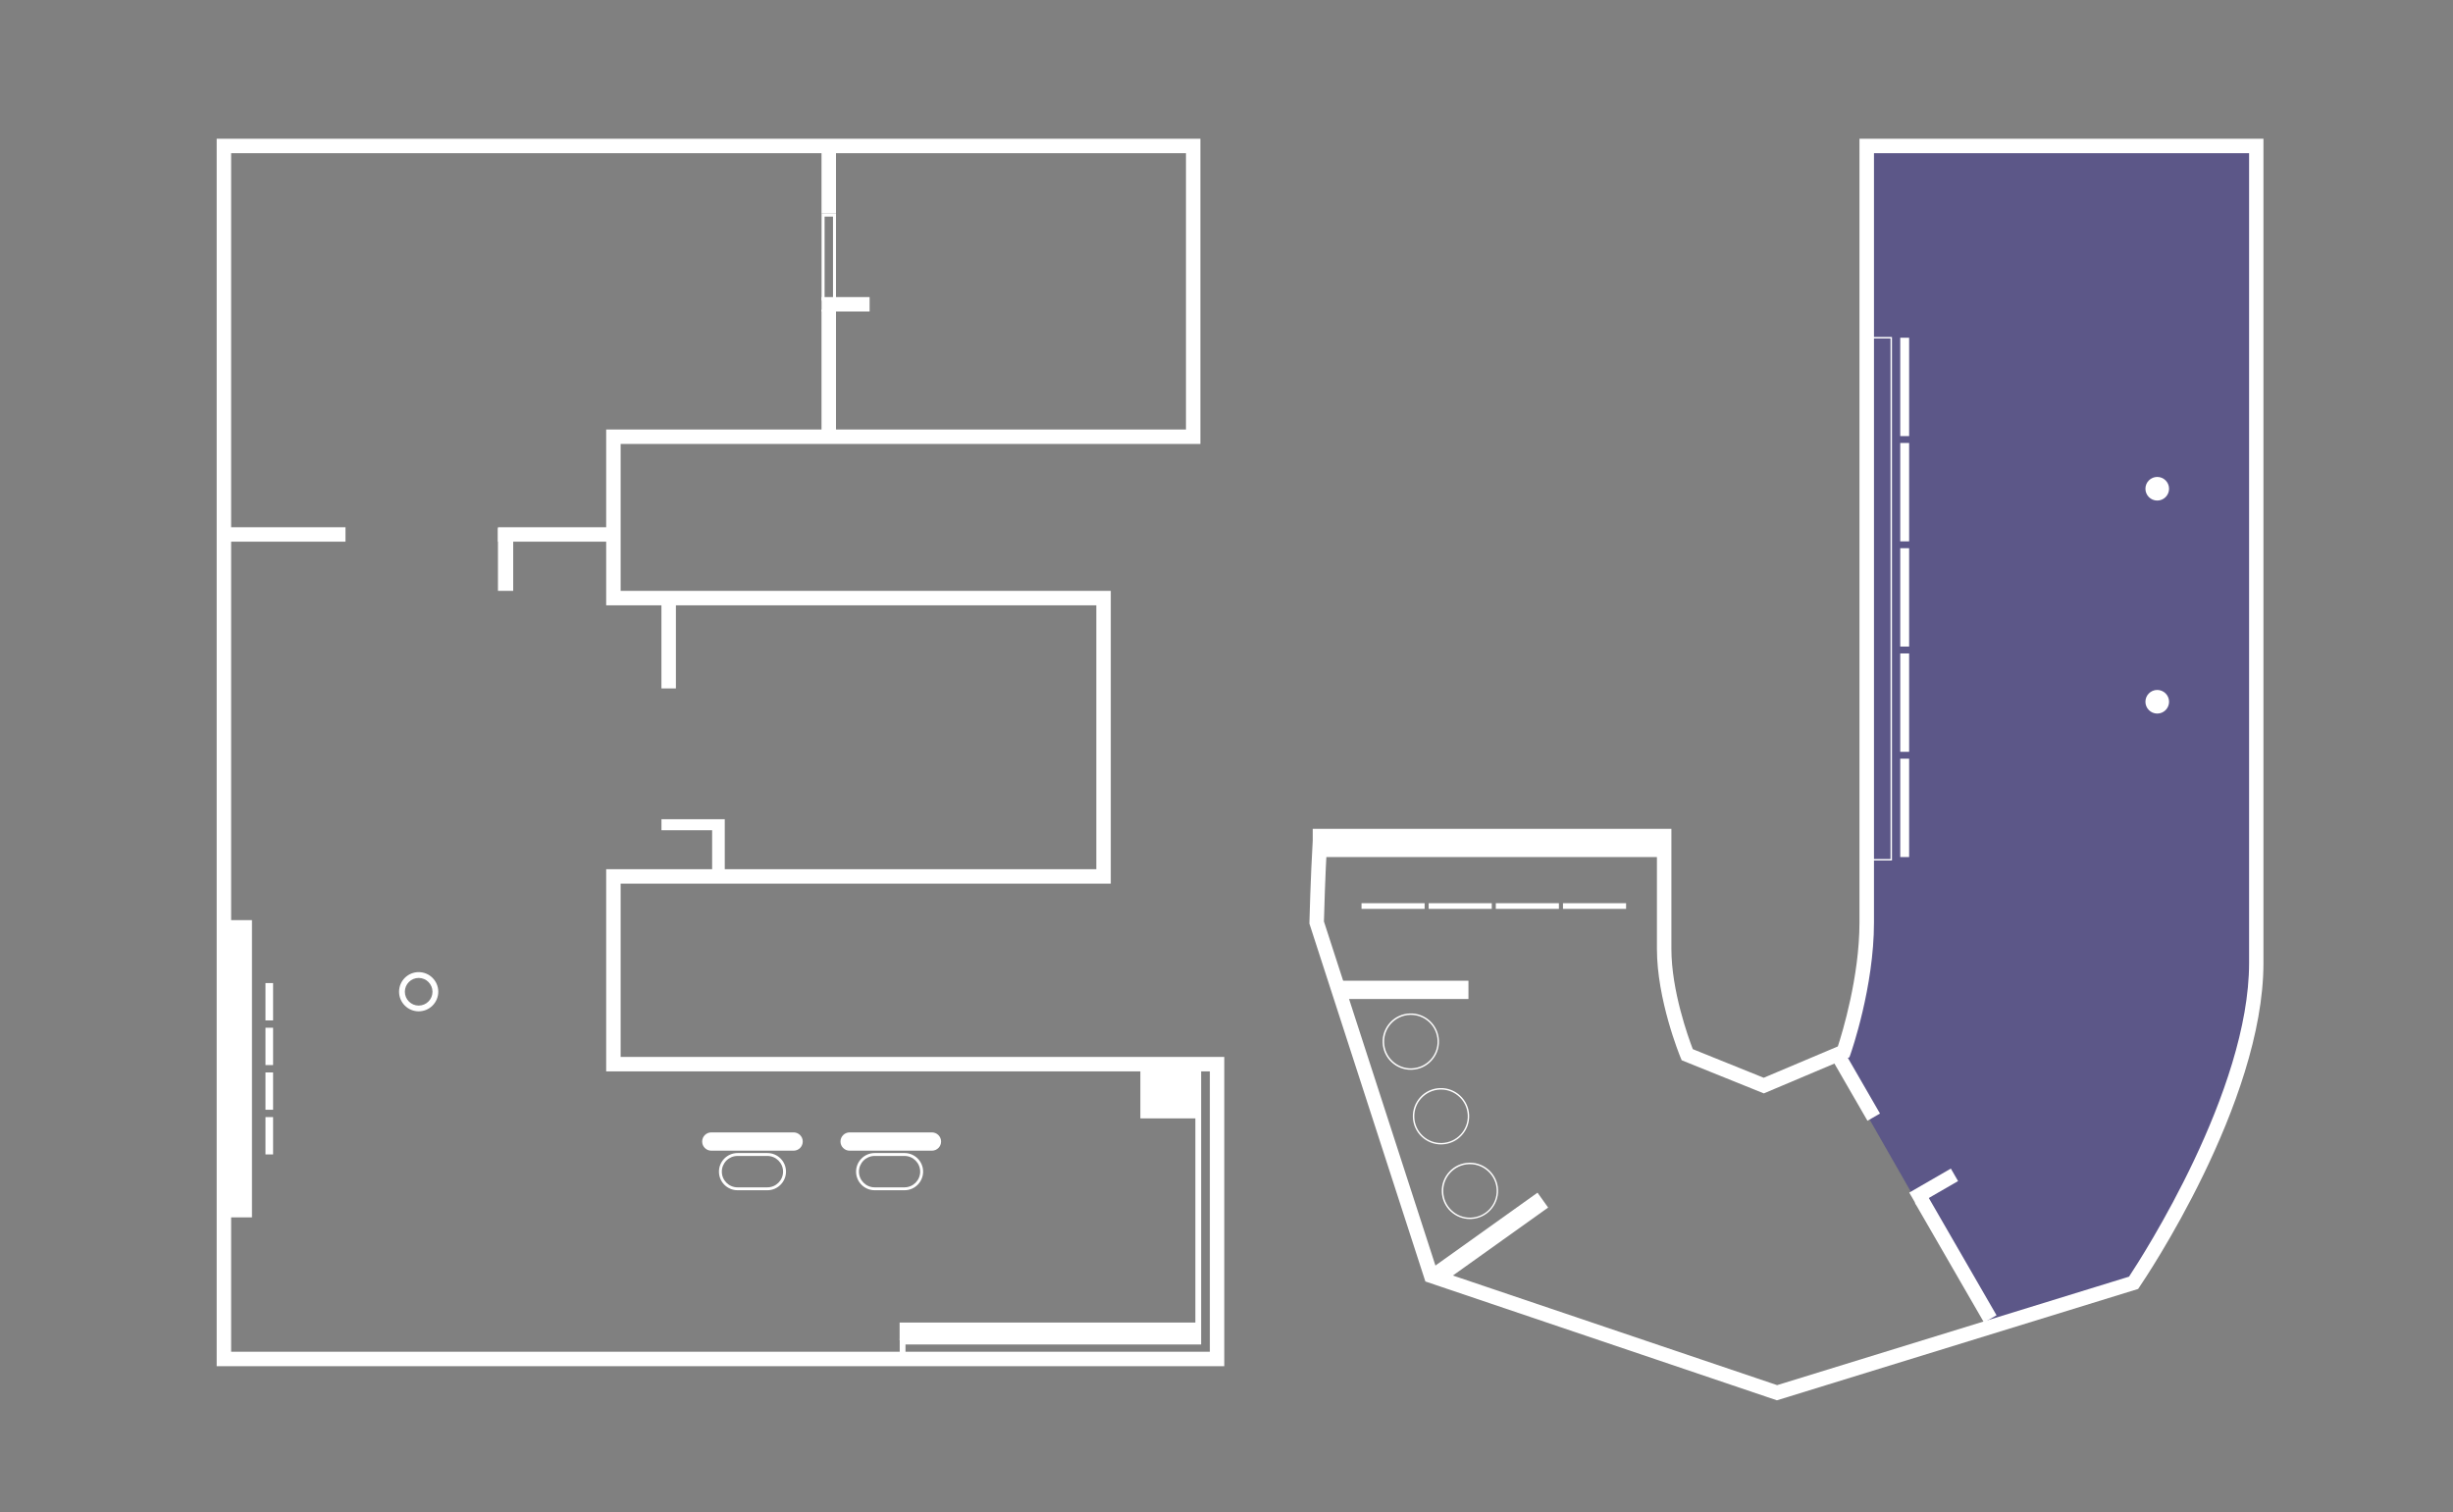 <?xml version="1.0" encoding="utf-8"?>
<!-- Generator: Adobe Illustrator 25.0.1, SVG Export Plug-In . SVG Version: 6.00 Build 0)  -->
<svg version="1.1" id="Layer_1" xmlns="http://www.w3.org/2000/svg" xmlns:xlink="http://www.w3.org/1999/xlink" x="0px" y="0px"
	 viewBox="0 0 759.56 468.33" style="enable-background:new 0 0 759.56 468.33;" xml:space="preserve">
<rect x="0" y="0" width="759.56" height="468.33" fill="#808080" stroke="none"/>
<style type="text/css">
	.st0{fill:#919191;}
	.st1{fill:#FFFFFF;}
	.st2{fill:#1C1300;}
	.st3{fill:#ED1D32;}
	.st4{fill:none;stroke:#000000;stroke-width:5;}
	.st5{display:none;opacity:0.5;fill:#E79524;}
	.st6{opacity:0.5;fill:#E79524;}
	.st7{display:none;opacity:0.5;fill:#477B42;}
	.st8{opacity:0.5;fill:#477B42;}
	.st9{display:none;opacity:0.5;fill:#8B194D;}
	.st10{opacity:0.5;fill:#8B194D;}
	.st11{opacity:0.5;fill:#392F90;}
	.st12{fill:none;stroke:#000000;stroke-miterlimit:10;}
	.st13{fill:none;stroke:#000000;stroke-width:2;stroke-miterlimit:10;}
	.st14{fill:none;stroke:#919191;stroke-width:0.5;stroke-miterlimit:10;}
	.st15{display:none;}
	.st16{display:inline;}
	.st17{fill:#A5A3A4;}
</style>
<g>
	<rect x="278.56" y="409.53" class="st1" width="92.16" height="5.49"/>
</g>
<polygon class="st5" points="375.09,96.64 280.41,96.64 273.61,96.64 218.11,96.64 218.11,158.59 280.41,158.59 280.41,144.15 
	375.09,144.15 "/>
<polygon class="st7" points="280.35,246.94 280.35,214.67 360.35,214.67 360.35,170.2 280.35,170.2 280.35,158.59 218.11,158.59 
	218.11,294.03 276.87,294.03 276.87,295.69 380.2,295.69 380.2,246.94 "/>
<path class="st9" d="M546.16,335.69l-23.71-9.56c0,0-7.14-17.3-7.14-32.77v-34.93H408.72v1.53c-0.68,11.39-1.02,25.24-1.02,25.24
	l35.44,109.39l107.1,36.21l64.79-19.98l-48-83.96L546.16,335.69z"/>
<path class="st11" d="M578.03,43.74V284.2c0,19.72-7.14,40.03-7.14,40.03l-3.87,1.64l48,83.96l45.62-14.07
	c0,0,37.99-55.72,37.99-99.06V43.74H578.03z"/>
<g>
	<path class="st1" d="M585.84,266.45h-6.63v-162.1h6.63V266.45z M579.66,266.01h5.73V104.8h-5.73V266.01z"/>
</g>
<g class="st15">
	<g class="st16">
		<g>
			<g>
				<polygon class="st17" points="538.39,173.09 538.29,172.88 550.39,167.05 550.49,167.26 				"/>
			</g>
		</g>
	</g>
	<g class="st16">
		<g>
			<path class="st17" d="M550.56,198.5h-12.33v-56.6h12.33V198.5z M538.46,198.26h11.86v-56.13h-11.86V198.26z"/>
		</g>
	</g>
	<g class="st16">
		<g>
			<path class="st17" d="M340.97,247.49v8.71h-50.95v-8.71H340.97 M341.21,247.25h-0.24h-50.95h-0.24v0.24v8.71v0.24h0.24h50.95
				h0.24v-0.24v-8.71V247.25L341.21,247.25z"/>
		</g>
	</g>
	<g class="st16">
		<g>
			<path class="st17" d="M221.2,245.74v46.15h48.62v3.05H221.2v0.29h-3.09v-49.48H221.2 M221.44,245.5h-0.24h-3.09h-0.24v0.24v49.48
				v0.24h0.24h3.09h0.24v-0.24v-0.05h48.38h0.24v-0.24v-3.05v-0.24h-0.24h-48.38v-45.91V245.5L221.44,245.5z"/>
		</g>
	</g>
	<g class="st16">
		<g>
			<g>
				<rect x="230.68" y="96.8" class="st17" width="0.24" height="61.79"/>
			</g>
		</g>
		<g>
			<g>
				<rect x="217.41" y="103.61" class="st17" width="13.56" height="0.24"/>
			</g>
		</g>
		<g>
			<g>
				<rect x="217.41" y="110.39" class="st17" width="13.56" height="0.24"/>
			</g>
		</g>
		<g>
			<g>
				<rect x="217.41" y="117.17" class="st17" width="13.56" height="0.24"/>
			</g>
		</g>
		<g>
			<g>
				<rect x="217.41" y="123.95" class="st17" width="13.56" height="0.24"/>
			</g>
		</g>
		<g>
			<g>
				<rect x="217.41" y="130.73" class="st17" width="13.56" height="0.24"/>
			</g>
		</g>
		<g>
			<g>
				<rect x="217.41" y="137.51" class="st17" width="13.56" height="0.24"/>
			</g>
		</g>
		<g>
			<g>
				<rect x="217.41" y="144.29" class="st17" width="13.56" height="0.24"/>
			</g>
		</g>
		<g>
			<g>
				<rect x="217.41" y="151.07" class="st17" width="13.56" height="0.24"/>
			</g>
		</g>
	</g>
	<g class="st16">
		<g>
			<g>
				<rect x="488" y="110.05" class="st17" width="62.44" height="0.24"/>
			</g>
		</g>
		<g>
			<g>
				<rect x="494.88" y="96.64" class="st17" width="0.24" height="13.7"/>
			</g>
		</g>
		<g>
			<g>
				<rect x="501.73" y="96.64" class="st17" width="0.24" height="13.7"/>
			</g>
		</g>
		<g>
			<g>
				<rect x="508.58" y="96.64" class="st17" width="0.24" height="13.7"/>
			</g>
		</g>
		<g>
			<g>
				<rect x="515.43" y="96.64" class="st17" width="0.24" height="13.7"/>
			</g>
		</g>
		<g>
			<g>
				<rect x="522.29" y="96.64" class="st17" width="0.24" height="13.7"/>
			</g>
		</g>
		<g>
			<g>
				<rect x="529.14" y="96.64" class="st17" width="0.24" height="13.7"/>
			</g>
		</g>
		<g>
			<g>
				<rect x="535.99" y="96.64" class="st17" width="0.24" height="13.7"/>
			</g>
		</g>
		<g>
			<g>
				<rect x="542.84" y="96.64" class="st17" width="0.24" height="13.7"/>
			</g>
		</g>
	</g>
	<g class="st16">
		<g>
			<g>
				<rect x="351.42" y="170.09" class="st17" width="0.24" height="45.26"/>
			</g>
		</g>
		<g>
			<g>
				<rect x="351.41" y="175.04" class="st17" width="9.93" height="0.24"/>
			</g>
		</g>
		<g>
			<g>
				<rect x="351.41" y="180.01" class="st17" width="9.93" height="0.24"/>
			</g>
		</g>
		<g>
			<g>
				<rect x="351.41" y="184.98" class="st17" width="9.93" height="0.24"/>
			</g>
		</g>
		<g>
			<g>
				<rect x="351.41" y="189.94" class="st17" width="9.93" height="0.24"/>
			</g>
		</g>
		<g>
			<g>
				<rect x="351.41" y="194.91" class="st17" width="9.93" height="0.24"/>
			</g>
		</g>
		<g>
			<g>
				<rect x="351.41" y="199.88" class="st17" width="9.93" height="0.24"/>
			</g>
		</g>
		<g>
			<g>
				<rect x="351.41" y="204.84" class="st17" width="9.93" height="0.24"/>
			</g>
		</g>
		<g>
			<g>
				<rect x="351.41" y="209.81" class="st17" width="9.93" height="0.24"/>
			</g>
		</g>
	</g>
	<g class="st16">
		<g>
			<g>
				<path class="st17" d="M451.68,287.13l-17.98-2.7l5.73-7.18l11.9-7.61l3.34,8.49l-0.01,0.04L451.68,287.13z M434.15,284.26
					l17.37,2.61l2.9-8.73l-3.2-8.14l-11.64,7.45L434.15,284.26z"/>
			</g>
		</g>
		<g>
			<g>
				<path class="st17" d="M450.84,285.75l-14.55-2.19l4.65-5.82l9.62-6.15l2.7,6.88l-0.01,0.04L450.84,285.75z M436.73,283.39
					l13.95,2.1l2.33-7.01l-2.57-6.53l-9.36,5.99L436.73,283.39z"/>
			</g>
		</g>
		<g>
			<g>
				<path class="st17" d="M468.01,295.9l-16-8.63l3.01-8.99l0.04-0.02l7.73-4.77l4.96,13.27L468.01,295.9z M452.3,287.15l15.46,8.34
					l-0.25-8.71l-4.84-12.95l-7.45,4.59L452.3,287.15z"/>
			</g>
		</g>
		<g>
			<g>
				<path class="st17" d="M466.15,293.48l-12.85-6.93l2.42-7.22l0.04-0.02l6.21-3.83l3.98,10.65L466.15,293.48z M453.58,286.43
					l12.32,6.64l-0.2-6.92l-3.86-10.33l-5.93,3.65L453.58,286.43z"/>
			</g>
		</g>
	</g>
	<g class="st16">
		<g>
			<path class="st17" d="M299.12,215.1h-19.05v-8.79h19.05V215.1z M280.35,214.83h18.49v-8.24h-18.49V214.83z"/>
		</g>
	</g>
	<g class="st16">
		<g>
			<polygon class="st17" points="538.39,150.33 538.29,150.11 550.39,144.29 550.49,144.5 			"/>
		</g>
	</g>
	<g class="st16">
		<g>
			<polygon class="st17" points="538.39,156.02 538.29,155.8 550.39,149.98 550.49,150.19 			"/>
		</g>
	</g>
	<g class="st16">
		<g>
			<polygon class="st17" points="538.39,161.71 538.29,161.49 550.39,155.67 550.49,155.88 			"/>
		</g>
	</g>
	<g class="st16">
		<g>
			<polygon class="st17" points="538.39,167.4 538.29,167.19 550.39,161.36 550.49,161.57 			"/>
		</g>
	</g>
	<g class="st16">
		<g>
			<polygon class="st17" points="538.39,178.78 538.29,178.57 550.39,172.74 550.49,172.95 			"/>
		</g>
	</g>
	<g class="st16">
		<g>
			<polygon class="st17" points="538.39,184.47 538.29,184.26 550.39,178.43 550.49,178.64 			"/>
		</g>
	</g>
	<g class="st16">
		<g>
			<path class="st17" d="M494.38,268.54l-0.06-0.1l-7.22-12.5l2.06-1.19l0.06,0.1l7.22,12.5L494.38,268.54z M487.42,256.03
				l7.05,12.21l1.67-0.96l-7.05-12.21L487.42,256.03z"/>
		</g>
	</g>
	<g class="st16">
		<g>
			<polygon class="st17" points="538.39,190.16 538.29,189.95 550.39,184.12 550.49,184.33 			"/>
		</g>
	</g>
	<g class="st16">
		<g>
			<polygon class="st17" points="538.39,195.85 538.29,195.64 550.39,189.81 550.49,190.02 			"/>
		</g>
	</g>
	<g class="st16">
		<g>
			<g>
				<rect x="399.82" y="219.12" class="st17" width="51.39" height="0.24"/>
			</g>
		</g>
		<g>
			<rect x="399.7" y="215.35" class="st17" width="0.24" height="7.77"/>
		</g>
		<g>
			<rect x="451.09" y="215.35" class="st17" width="0.24" height="7.77"/>
		</g>
	</g>
</g>
<g>
	<g>
		<path class="st1" d="M436.84,331.26c-2.21,0-4.3-0.82-5.93-2.33c-1.71-1.59-2.7-3.74-2.78-6.07c-0.09-2.33,0.74-4.55,2.32-6.26
			c1.58-1.71,3.74-2.69,6.07-2.78c2.34-0.09,4.55,0.74,6.26,2.32c1.71,1.58,2.69,3.74,2.78,6.07c0.09,2.33-0.74,4.55-2.32,6.26
			c-1.58,1.71-3.74,2.69-6.07,2.78C437.06,331.26,436.95,331.26,436.84,331.26z M436.86,314.26c-0.1,0-0.21,0-0.31,0.01
			c-4.56,0.17-8.13,4.01-7.96,8.57c0.08,2.21,1.02,4.25,2.64,5.76c1.62,1.5,3.72,2.3,5.94,2.2c2.21-0.08,4.25-1.02,5.76-2.64
			c1.5-1.62,2.29-3.73,2.2-5.94c-0.08-2.21-1.02-4.25-2.64-5.76C440.94,315.04,438.95,314.26,436.86,314.26z"/>
	</g>
	<g>
		<path class="st1" d="M446.2,354.37c-2.21,0-4.3-0.82-5.93-2.33c-1.71-1.58-2.69-3.74-2.78-6.07c-0.09-2.33,0.74-4.55,2.32-6.26
			c1.58-1.71,3.74-2.69,6.07-2.78c4.79-0.17,8.86,3.59,9.04,8.39c0.09,2.33-0.74,4.55-2.32,6.26c-1.58,1.71-3.74,2.69-6.07,2.78
			C446.42,354.37,446.31,354.37,446.2,354.37z M446.21,337.38c-0.1,0-0.21,0-0.31,0.01c-2.21,0.08-4.25,1.02-5.76,2.64
			c-1.5,1.62-2.29,3.73-2.2,5.94c0.08,2.21,1.02,4.25,2.64,5.76c1.62,1.5,3.72,2.29,5.94,2.2c2.21-0.08,4.25-1.02,5.76-2.64
			c1.5-1.62,2.29-3.73,2.2-5.94C454.31,340.89,450.63,337.38,446.21,337.38z"/>
	</g>
	<g>
		<path class="st1" d="M455.15,377.48c-2.21,0-4.3-0.82-5.93-2.33c-1.71-1.58-2.69-3.74-2.78-6.07c-0.09-2.33,0.74-4.55,2.32-6.26
			c1.59-1.71,3.74-2.7,6.07-2.78c0.11,0,0.22-0.01,0.33-0.01c4.66,0,8.54,3.7,8.71,8.4c0.18,4.8-3.59,8.86-8.39,9.04
			C455.37,377.48,455.26,377.48,455.15,377.48z M455.16,360.49c-0.1,0-0.21,0-0.31,0.01c-2.21,0.08-4.25,1.02-5.75,2.64
			c-1.5,1.62-2.29,3.73-2.2,5.94c0.08,2.21,1.02,4.25,2.64,5.76c1.62,1.5,3.72,2.3,5.94,2.2c4.56-0.17,8.13-4.01,7.96-8.57
			c-0.08-2.21-1.02-4.25-2.64-5.76C459.24,361.27,457.25,360.49,455.16,360.49z"/>
	</g>
</g>
<g>
	<rect x="254.38" y="45.2" class="st1" width="4.48" height="20.93"/>
</g>
<g>
	<rect x="254.38" y="95.87" class="st1" width="4.48" height="39.34"/>
</g>
<g>
	<rect x="254.4" y="91.99" class="st1" width="14.87" height="4.47"/>
</g>
<g>
	<rect x="69.33" y="163.26" class="st1" width="37.65" height="4.47"/>
</g>
<g>
	<rect x="154.19" y="163.26" class="st1" width="35.76" height="4.47"/>
</g>
<g>
	<rect x="204.81" y="185.19" class="st1" width="4.48" height="27.98"/>
</g>
<rect x="421.59" y="279.68" class="st1" width="19.54" height="1.75"/>
<rect x="442.38" y="279.68" class="st1" width="19.54" height="1.75"/>
<g>
	<g>
		<path class="st1" d="M379.09,423.04H67.09V42.97H371.7v94.49H192.18v45.5h151.77v90.66H192.18v53.66h186.91V423.04z M71.57,418.57
			h303.05v-86.81H187.7v-62.61h151.77v-81.71H187.7v-54.45h179.53V47.44H71.57V418.57z"/>
	</g>
</g>
<g>
	<path class="st1" d="M550.21,433.61l-108.85-36.8l-0.35-1.07l-35.56-109.75l0.01-0.38c0-0.14,0.35-13.97,1.02-25.26v-3.7h111.06
		v37.17c0,12.92,5.23,27.41,6.63,31.05l21.96,8.86l22.95-9.7c1.36-4.16,6.7-21.61,6.7-38.37V42.97h125.09v255.19
		c0,43.54-36.82,98.03-38.38,100.32l-0.44,0.65L550.21,433.61z M444.93,393.29l105.35,35.62l108.96-33.59
		c4.17-6.31,37.18-57.48,37.18-97.16V47.44H580.27v238.22c0,19.88-6.97,39.93-7.27,40.78l-0.33,0.93l-26.5,11.2l-25.44-10.26
		l-0.36-0.87c-0.3-0.72-7.31-17.89-7.31-33.62v-32.7H410.92c-0.59,10.06-0.91,21.95-0.97,24.21L444.93,393.29z"/>
</g>
<rect x="463.17" y="279.68" class="st1" width="19.54" height="1.75"/>
<rect x="483.97" y="279.68" class="st1" width="19.54" height="1.75"/>
<rect x="409.55" y="259.19" class="st1" width="104.08" height="6.2"/>
<g>
	<rect x="353.11" y="329.91" class="st1" width="18.05" height="16.4"/>
</g>
<g>
	<path class="st1" d="M245.74,356.31h-25.49c-1.56,0-2.83-1.27-2.83-2.83l0,0c0-1.56,1.27-2.83,2.83-2.83h25.49
		c1.56,0,2.83,1.27,2.83,2.83l0,0C248.57,355.04,247.3,356.31,245.74,356.31z"/>
</g>
<g>
	<path class="st1" d="M237.62,368.56h-9.24c-3.18,0-5.76-2.58-5.76-5.76c0-3.17,2.58-5.76,5.76-5.76h9.24
		c3.18,0,5.76,2.58,5.76,5.76C243.37,365.98,240.79,368.56,237.62,368.56z M228.37,357.94c-2.68,0-4.86,2.18-4.86,4.86
		s2.18,4.86,4.86,4.86h9.24c2.68,0,4.86-2.18,4.86-4.86s-2.18-4.86-4.86-4.86H228.37z"/>
</g>
<g>
	<path class="st1" d="M280.08,368.56h-9.24c-3.18,0-5.76-2.58-5.76-5.76c0-3.17,2.58-5.76,5.76-5.76h9.24
		c3.18,0,5.76,2.58,5.76,5.76C285.83,365.98,283.25,368.56,280.08,368.56z M270.83,357.94c-2.68,0-4.86,2.18-4.86,4.86
		s2.18,4.86,4.86,4.86h9.24c2.68,0,4.86-2.18,4.86-4.86s-2.18-4.86-4.86-4.86H270.83z"/>
</g>
<g>
	<path class="st1" d="M288.57,356.31h-25.49c-1.56,0-2.83-1.27-2.83-2.83l0,0c0-1.56,1.27-2.83,2.83-2.83h25.49
		c1.56,0,2.83,1.27,2.83,2.83l0,0C291.41,355.04,290.13,356.31,288.57,356.31z"/>
</g>
<g>
	<path class="st1" d="M377.75,422.59h-7.61v-0.54h-91.55v-7.52h91.55v-86.9h7.61V422.59z M371.93,420.8h4.02v-91.38h-4.02v86.9
		h-91.55v3.94h91.55V420.8z"/>
</g>
<g>
	<rect x="82.2" y="304.41" class="st1" width="2.36" height="11.56"/>
</g>
<g>
	<rect x="69.33" y="284.92" class="st1" width="8.69" height="92.04"/>
</g>
<g>
	<rect x="82.2" y="318.24" class="st1" width="2.36" height="11.56"/>
</g>
<g>
	<rect x="82.2" y="332.08" class="st1" width="2.36" height="11.56"/>
</g>
<g>
	<rect x="82.2" y="345.91" class="st1" width="2.36" height="11.56"/>
</g>
<g>
	<path class="st1" d="M129.64,313.16c-3.34,0-6.07-2.72-6.07-6.07c0-3.35,2.72-6.07,6.07-6.07c3.34,0,6.07,2.72,6.07,6.07
		C135.71,310.44,132.99,313.16,129.64,313.16z M129.64,302.82c-2.36,0-4.28,1.92-4.28,4.28s1.92,4.28,4.28,4.28
		c2.36,0,4.28-1.92,4.28-4.28S132,302.82,129.64,302.82z"/>
</g>
<g>
	<path class="st1" d="M257.93,67.07v25.11h-2.6V67.07H257.93 M258.86,66.14h-4.46V93.1h4.46V66.14L258.86,66.14z"/>
</g>
<g>
	<line class="st1" x1="569.73" y1="327.79" x2="580.2" y2="345.92"/>
	
		<rect x="572.73" y="326.39" transform="matrix(0.866 -0.5 0.5 0.866 -91.399 332.627)" class="st1" width="4.48" height="20.94"/>
</g>
<g>
	<line class="st1" x1="616.29" y1="408.43" x2="594.87" y2="371.33"/>
	
		<rect x="603.34" y="368.47" transform="matrix(0.866 -0.5 0.5 0.866 -113.808 354.998)" class="st1" width="4.48" height="42.84"/>
</g>
<g>
	<line class="st1" x1="605.2" y1="363.92" x2="592.32" y2="371.36"/>
	
		<rect x="591.33" y="365.4" transform="matrix(0.866 -0.5 0.5 0.866 -103.597 348.518)" class="st1" width="14.87" height="4.47"/>
</g>
<g>
	<polygon class="st1" points="204.82,253.67 204.82,257.09 220.51,257.09 220.51,270.21 224.42,270.21 224.42,257.09 224.42,256.98 
		224.42,253.67 	"/>
</g>
<rect x="588.4" y="104.58" class="st1" width="2.75" height="30.46"/>
<rect x="588.4" y="137.17" class="st1" width="2.75" height="30.46"/>
<rect x="588.4" y="169.75" class="st1" width="2.75" height="30.46"/>
<rect x="588.4" y="202.34" class="st1" width="2.75" height="30.46"/>
<rect x="588.4" y="234.93" class="st1" width="2.75" height="30.46"/>
<path class="st1" d="M671.64,151.34c0,2.02-1.64,3.66-3.66,3.66c-2.02,0-3.66-1.64-3.66-3.66s1.64-3.66,3.66-3.66
	C670,147.68,671.64,149.32,671.64,151.34z"/>
<path class="st1" d="M671.64,217.3c0,2.02-1.64,3.66-3.66,3.66c-2.02,0-3.66-1.64-3.66-3.66s1.64-3.66,3.66-3.66
	C670,213.65,671.64,215.28,671.64,217.3z"/>
<rect x="415.21" y="303.68" class="st1" width="39.49" height="5.66"/>
<rect x="441.84" y="380.59" transform="matrix(0.814 -0.581 0.581 0.814 -136.842 339.164)" class="st1" width="39.49" height="5.66"/>
<g>
	<rect x="154.19" y="163.55" class="st1" width="4.72" height="19.41"/>
</g>
</svg>
